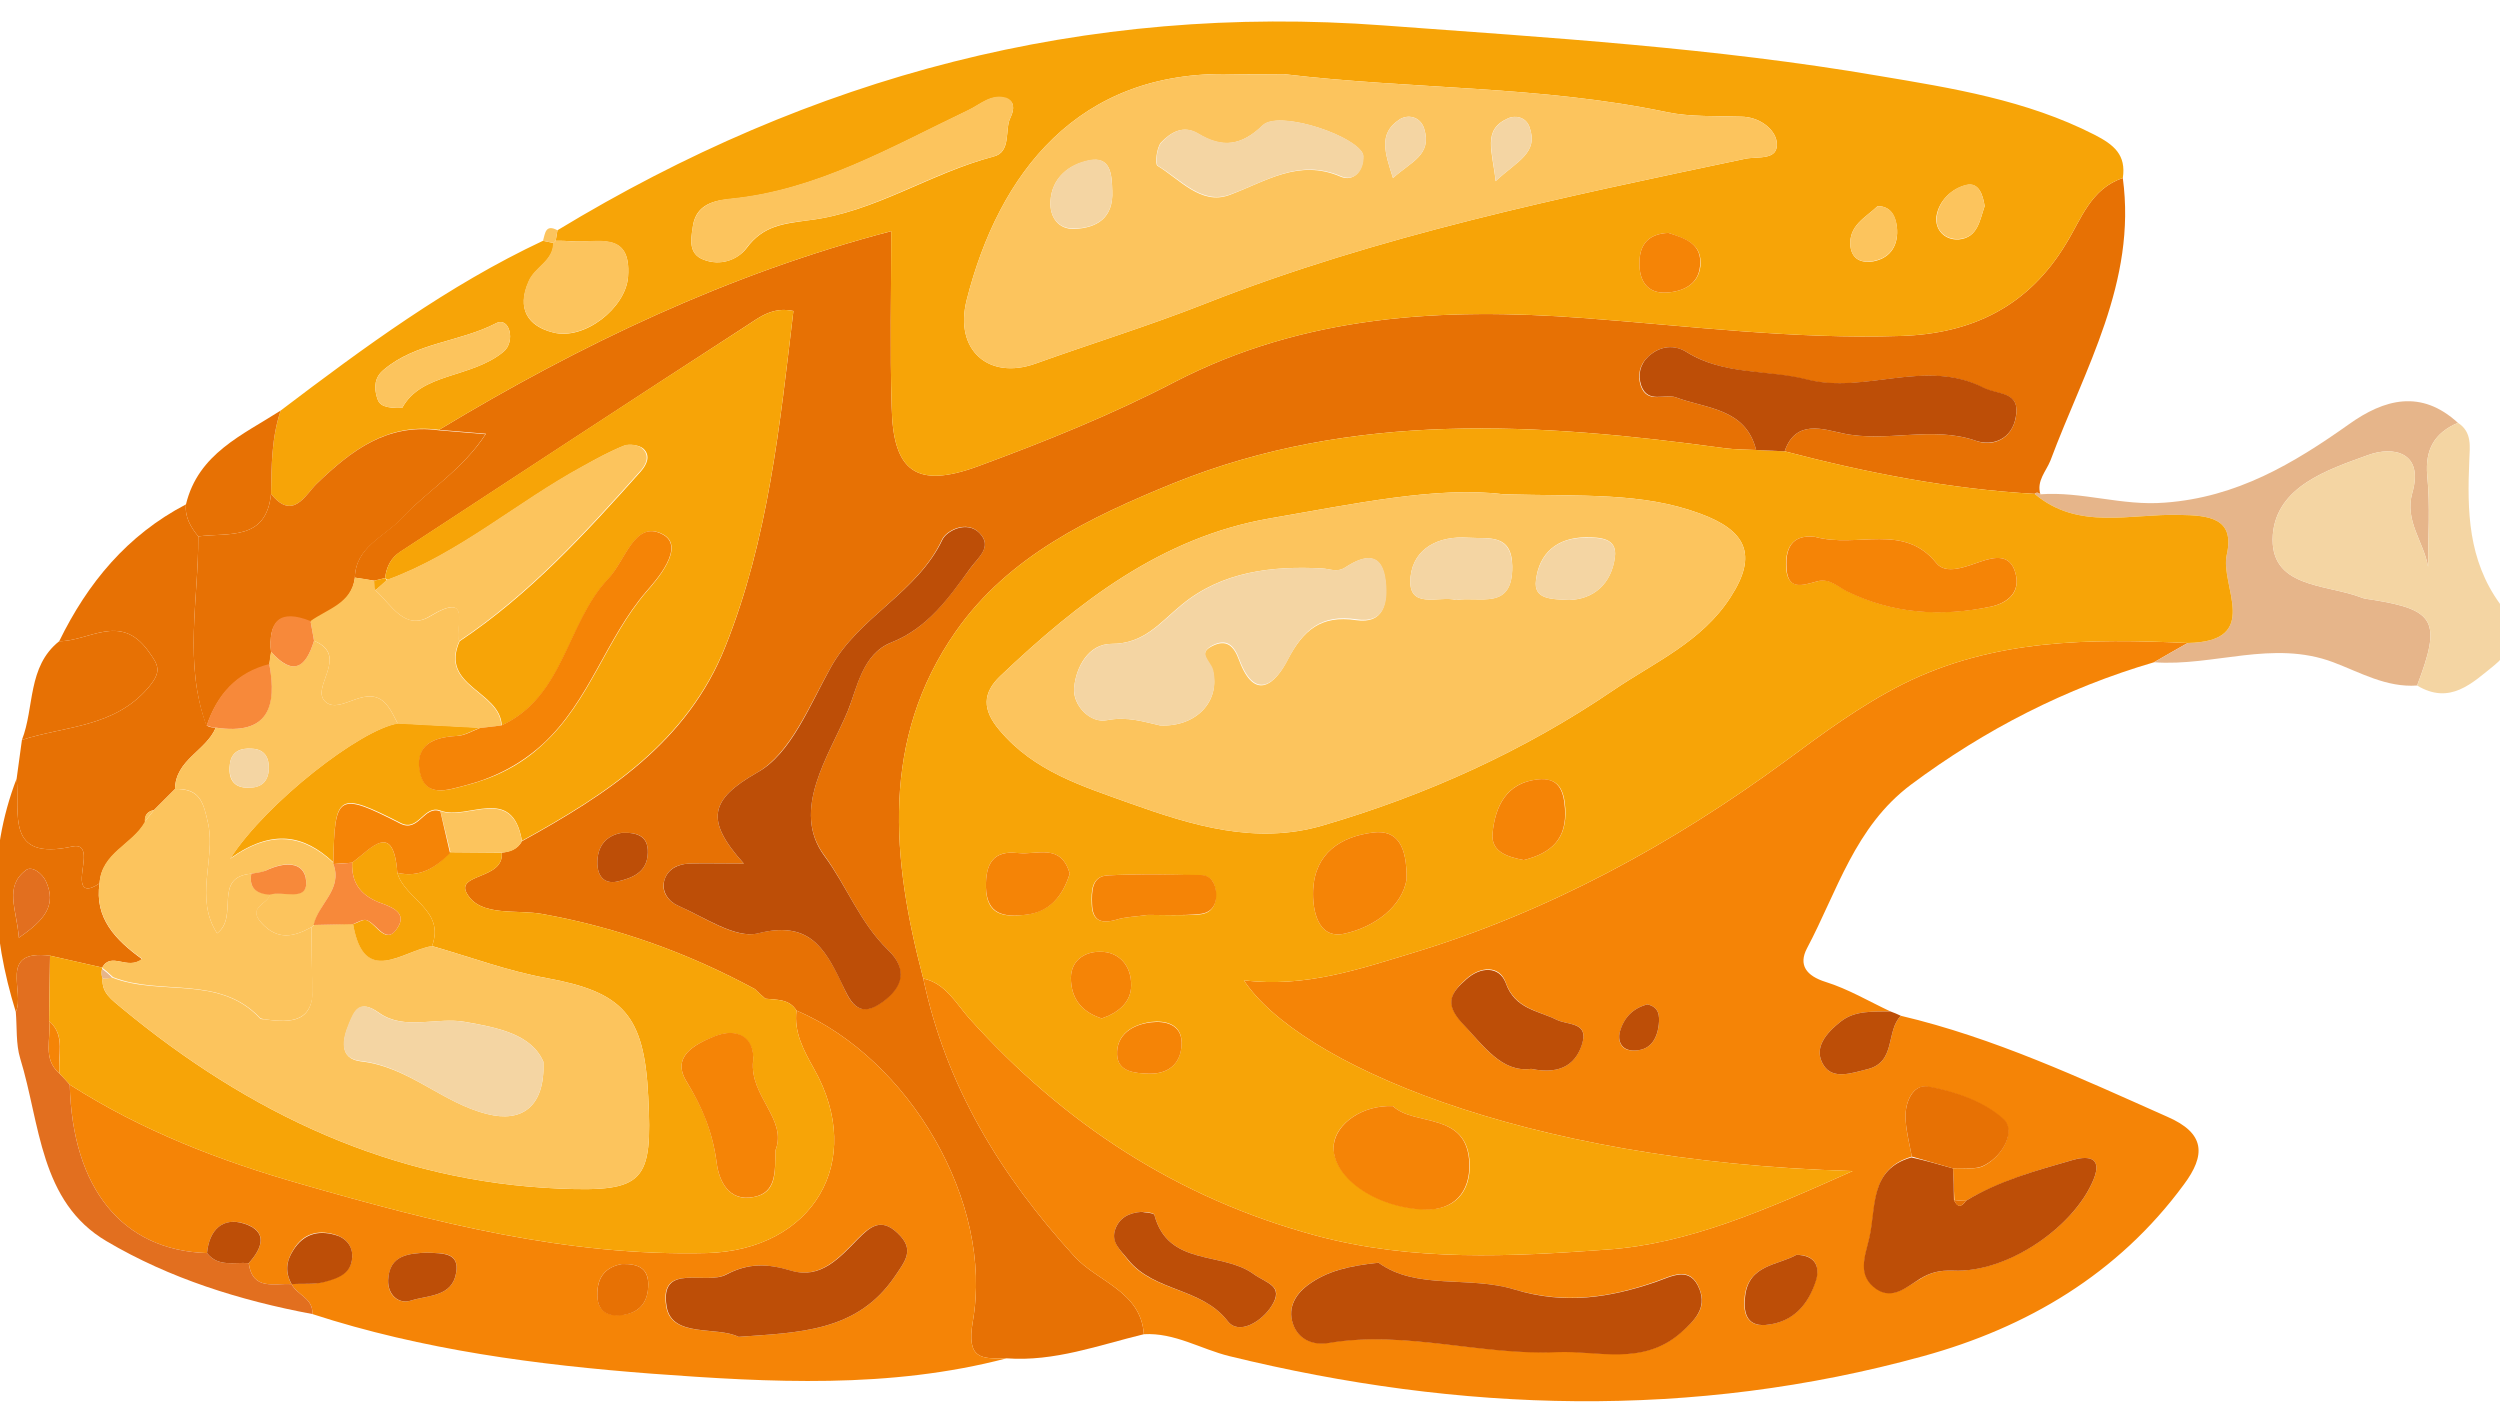 <?xml version="1.0" encoding="utf-8"?>
<!-- Generator: Adobe Illustrator 23.0.5, SVG Export Plug-In . SVG Version: 6.00 Build 0)  -->
<svg version="1.1" id="Layer_1" xmlns="http://www.w3.org/2000/svg" xmlns:xlink="http://www.w3.org/1999/xlink" x="0px" y="0px"
	 viewBox="0 0 57 32" style="enable-background:new 0 0 57 32;" xml:space="preserve">
<style type="text/css">
	.st0{fill:#E77104;}
	.st1{fill:#F58406;}
	.st2{fill:#F7A407;}
	.st3{fill:#E6B58A;}
	.st4{fill:#F4D5A3;}
	.st5{fill:#E26F1F;}
	.st6{fill:#BD4E07;}
	.st7{fill:#FCC45D;}
	.st8{fill:#F7893A;}
</style>
<path class="st0" d="M48.4,4.06C47.67,4.3,47.45,5,47.11,5.55C46.24,7,44.94,7.61,43.34,7.66c-2.43,0.08-4.84-0.23-7.25-0.41
	c-3.21-0.24-6.35-0.07-9.31,1.46c-1.44,0.75-2.96,1.36-4.48,1.92c-1.41,0.52-1.94,0.12-1.97-1.35c-0.04-1.31-0.01-2.61-0.01-4.01
	c-3.7,0.97-7.08,2.58-10.31,4.53c0.32,0.03,0.63,0.05,1.07,0.09c-0.54,0.83-1.33,1.29-1.93,1.93c-0.39,0.42-1.04,0.64-1.06,1.35
	c0.15,0.02,0.29,0.05,0.44,0.07c0.08-0.02,0.17-0.04,0.25-0.06c0.03-0.25,0.13-0.46,0.35-0.6c2.63-1.72,5.26-3.45,7.9-5.16
	c0.29-0.19,0.59-0.43,1.06-0.33c-0.31,2.6-0.57,5.19-1.55,7.65c-0.86,2.18-2.7,3.37-4.64,4.44c-0.1,0.18-0.27,0.24-0.46,0.26
	c0.06,0.62-1.07,0.47-0.79,0.94c0.31,0.53,1.13,0.35,1.72,0.46c1.72,0.31,3.32,0.89,4.84,1.71c0.08,0.08,0.16,0.15,0.24,0.22
	c0.26,0.03,0.54,0,0.71,0.27c2.57,1.1,4.5,4.37,4.02,7.09c-0.15,0.87,0.2,0.85,0.77,0.84c1.09,0.08,2.1-0.3,3.13-0.55
	c-0.07-0.98-1.05-1.19-1.58-1.77c-1.68-1.84-2.93-3.88-3.45-6.34c-0.72-2.73-0.98-5.45,0.74-7.91c1.2-1.72,3.07-2.61,4.96-3.38
	c4.11-1.66,8.34-1.38,12.58-0.8c0.24,0.03,0.47,0.03,0.71,0.04c-0.24-0.96-1.15-0.94-1.83-1.2c-0.26-0.09-0.65,0.16-0.8-0.26
	c-0.08-0.24-0.03-0.48,0.16-0.66c0.27-0.26,0.6-0.29,0.89-0.11c0.85,0.53,1.83,0.4,2.74,0.63c1.33,0.33,2.7-0.5,4.03,0.19
	c0.34,0.17,0.84,0.06,0.73,0.67c-0.1,0.51-0.54,0.67-0.91,0.53c-1.01-0.35-2.03,0.05-3.04-0.17c-0.43-0.09-1.07-0.33-1.32,0.41
	c1.87,0.49,3.76,0.86,5.7,0.97c0.04-0.04,0.09-0.03,0.13,0.01c-0.09-0.31,0.13-0.52,0.23-0.77C47.53,8.41,48.72,6.43,48.4,4.06z
	 M14.07,20.1c-0.29,0.06-0.44-0.12-0.45-0.4c-0.01-0.42,0.21-0.65,0.55-0.71c0.39-0.02,0.61,0.09,0.6,0.45
	C14.76,19.89,14.42,20.02,14.07,20.1z M22.12,12.96c-0.5,0.68-0.97,1.36-1.8,1.69c-0.67,0.27-0.78,1.05-0.99,1.56
	c-0.43,1.03-1.31,2.26-0.53,3.3c0.51,0.7,0.81,1.53,1.43,2.13c0.47,0.45,0.35,0.86-0.11,1.2c-0.59,0.43-0.76-0.06-0.95-0.47
	c-0.38-0.78-0.75-1.38-1.89-1.09c-0.52,0.13-1.22-0.37-1.82-0.63c-0.21-0.09-0.4-0.32-0.31-0.59c0.08-0.25,0.3-0.36,0.56-0.37
	c0.35-0.01,0.7,0,1.25,0c-0.89-0.99-0.78-1.46,0.31-2.08c0.76-0.44,1.19-1.54,1.67-2.39c0.64-1.16,1.97-1.7,2.54-2.92
	c0.09-0.2,0.56-0.45,0.85-0.15C22.64,12.46,22.3,12.71,22.12,12.96z"/>
<path class="st1" d="M49.41,25.46c-1.98-0.88-3.95-1.8-6.07-2.3c-0.35,0.35-0.1,1.06-0.77,1.22c-0.36,0.09-0.78,0.24-0.99-0.09
	c-0.25-0.39,0.06-0.74,0.39-1c0.33-0.26,0.74-0.22,1.13-0.23c-0.49-0.23-0.96-0.51-1.47-0.67C41.18,22.25,41,22,41.2,21.62
	c0.69-1.3,1.09-2.77,2.37-3.73c1.69-1.26,3.53-2.2,5.54-2.79c0.26-0.15,0.52-0.3,0.77-0.44c-2.22-0.1-4.42-0.1-6.5,0.94
	c-0.97,0.49-1.83,1.13-2.67,1.75c-2.6,1.91-5.42,3.44-8.48,4.37c-1.19,0.36-2.48,0.81-3.87,0.63c1.21,1.85,6.29,4.13,13.88,4.35
	c-1.99,0.89-3.75,1.66-5.59,1.79c-2.2,0.16-4.43,0.28-6.65-0.32c-3.17-0.86-5.74-2.55-7.9-4.95c-0.31-0.35-0.54-0.8-1.05-0.91
	c0.52,2.46,1.77,4.5,3.45,6.34c0.53,0.58,1.51,0.79,1.58,1.77c0.7-0.04,1.3,0.34,1.95,0.5c5.27,1.29,10.56,1.45,15.82,0
	c2.36-0.65,4.44-1.87,5.94-3.91C50.29,26.34,50.29,25.84,49.41,25.46z M36.08,23.77c-0.13,0.45-0.45,0.75-1.17,0.6
	c-0.67,0.09-1.09-0.52-1.59-1.07c-0.4-0.44-0.2-0.7,0.11-0.98c0.32-0.29,0.76-0.32,0.9,0.08c0.21,0.6,0.74,0.64,1.16,0.85
	C35.76,23.38,36.21,23.3,36.08,23.77z M37.82,23.36c-0.04,0.35-0.21,0.61-0.6,0.59c-0.24,0-0.34-0.19-0.29-0.41
	c0.09-0.33,0.29-0.55,0.63-0.64C37.83,22.96,37.84,23.16,37.82,23.36z M28.99,29.78c-0.23,0.36-0.75,0.67-1,0.34
	c-0.6-0.77-1.68-0.66-2.27-1.39c-0.18-0.24-0.39-0.4-0.29-0.71c0.09-0.24,0.29-0.37,0.6-0.39c0.07,0.01,0.28,0.01,0.29,0.07
	c0.31,1.18,1.54,0.83,2.25,1.34C28.87,29.26,29.3,29.31,28.99,29.78z M38.32,30.38c-0.86,0.76-1.89,0.4-2.82,0.44
	c-1.73,0.08-3.44-0.49-5.2-0.21c-0.33,0.06-0.66-0.05-0.8-0.38c-0.16-0.38,0.01-0.71,0.33-0.94c0.42-0.31,0.93-0.43,1.6-0.5
	c0.87,0.63,2.06,0.29,3.1,0.61c1.15,0.34,2.16,0.19,3.22-0.18c0.37-0.13,0.79-0.38,1,0.17C38.92,29.81,38.67,30.08,38.32,30.38z
	 M41.4,29.18c-0.16,0.56-0.53,0.98-1.16,1.03c-0.45,0.03-0.5-0.33-0.46-0.66c0.09-0.72,0.76-0.7,1.18-0.94
	C41.41,28.61,41.49,28.9,41.4,29.18z M47.73,26.9c-0.45,1.09-1.98,2.12-3.2,2.07c-0.3-0.01-0.51,0.04-0.75,0.19
	c-0.3,0.17-0.62,0.47-0.98,0.23c-0.46-0.3-0.27-0.75-0.17-1.18c0.16-0.7,0-1.56,0.96-1.84c-0.05-0.27-0.12-0.53-0.14-0.81
	c-0.04-0.39,0.15-0.85,0.5-0.78c0.61,0.11,1.28,0.34,1.72,0.74c0.29,0.26,0,0.84-0.44,1.06c-0.19,0.1-0.46,0.04-0.7,0.06
	c0.01,0.24,0.02,0.48,0.03,0.72c0.08,0.01,0.17,0.02,0.26,0.02c0.76-0.45,1.6-0.69,2.43-0.93C47.52,26.37,47.97,26.32,47.73,26.9z"
	/>
<path class="st2" d="M47.75,3.07c-1.55-0.79-3.24-1.06-4.91-1.34c-3.73-0.64-7.51-0.87-11.29-1.15C24.71,0.07,18.5,1.74,12.71,5.25
	c-0.01,0.08-0.03,0.16-0.04,0.24c0.12,0,0.23,0,0.35,0.01c0.57,0.06,1.38-0.27,1.3,0.81c-0.05,0.71-1,1.46-1.71,1.27
	c-0.57-0.14-0.84-0.54-0.55-1.17c0.14-0.32,0.56-0.46,0.56-0.87c-0.08-0.02-0.16-0.03-0.24-0.05C10.21,6.51,8.3,7.92,6.4,9.36
	c-0.21,0.62-0.21,1.26-0.22,1.9c0.5,0.63,0.79,0.01,1.05-0.24c0.78-0.75,1.6-1.38,2.78-1.22c3.23-1.95,6.61-3.56,10.31-4.53
	c0,1.4-0.03,2.7,0.01,4.01c0.03,1.47,0.56,1.87,1.97,1.35c1.52-0.56,3.04-1.17,4.48-1.92c2.96-1.53,6.1-1.7,9.31-1.46
	c2.41,0.18,4.82,0.49,7.25,0.41c1.6-0.05,2.9-0.66,3.77-2.11C47.45,5,47.67,4.3,48.4,4.06C48.48,3.53,48.2,3.3,47.75,3.07z
	 M11.48,8.02C10.74,8.63,9.61,8.49,9.17,9.3C8.79,9.31,8.65,9.25,8.6,9.08C8.52,8.83,8.54,8.6,8.75,8.43
	c0.73-0.62,1.73-0.63,2.56-1.06C11.62,7.21,11.76,7.79,11.48,8.02z M18.45,5.02c-0.58,0.08-1.05,0.12-1.43,0.64
	c-0.21,0.27-0.6,0.41-0.98,0.26c-0.34-0.13-0.29-0.45-0.25-0.71c0.05-0.49,0.39-0.63,0.84-0.67c1.99-0.19,3.68-1.18,5.44-2.02
	c0.28-0.13,0.53-0.39,0.87-0.27c0.18,0.05,0.2,0.22,0.1,0.43c-0.14,0.26,0.03,0.79-0.39,0.89C21.21,3.95,19.94,4.84,18.45,5.02z
	 M38,6.67c-0.44,0.03-0.63-0.27-0.62-0.68c0-0.42,0.21-0.66,0.66-0.68c0.37,0.13,0.78,0.24,0.73,0.76C38.72,6.5,38.35,6.65,38,6.67z
	 M39.79,3.62c-4.17,0.88-8.35,1.74-12.33,3.31c-1.27,0.5-2.57,0.9-3.85,1.36c-1.06,0.38-1.86-0.3-1.57-1.45
	c0.73-2.88,2.53-5.24,6.03-5.15c0.4,0.01,0.8,0,1.2,0c2.91,0.35,5.86,0.26,8.75,0.87c0.54,0.11,1.11,0.08,1.67,0.1
	c0.42,0,0.78,0.28,0.82,0.58C40.56,3.67,40.08,3.56,39.79,3.62z M42.71,5.96C42.46,6,42.23,5.93,42.19,5.62
	c-0.05-0.48,0.35-0.66,0.62-0.92c0.33,0,0.41,0.27,0.44,0.48C43.29,5.56,43.13,5.88,42.71,5.96z M44.66,5.46
	c-0.32,0.02-0.55-0.22-0.51-0.53c0.06-0.36,0.35-0.63,0.68-0.71c0.28-0.07,0.38,0.21,0.42,0.48C45.14,5.01,45.1,5.42,44.66,5.46z"/>
<path class="st1" d="M22.18,30.13c0.48-2.72-1.45-5.99-4.02-7.09c-0.06,0.5,0.16,0.9,0.4,1.33c1.19,2.11-0.03,4.13-2.44,4.2
	c-3.19,0.08-6.22-0.7-9.24-1.57c-1.86-0.53-3.65-1.22-5.29-2.27c0.06,2.37,1.2,3.78,3.13,3.84c0.05-0.53,0.36-0.83,0.86-0.67
	c0.54,0.18,0.4,0.56,0.09,0.9c0.09,0.64,0.59,0.45,0.98,0.48c0.12,0.25,0.5,0.32,0.47,0.68c2.52,0.82,5.13,1.16,7.74,1.36
	c2.7,0.2,5.42,0.35,8.09-0.35C22.38,30.98,22.03,31,22.18,30.13z M7.36,29.23c-0.23,0.06-0.47,0.03-0.71,0.04H6.64
	C6.5,29,6.52,28.76,6.69,28.49c0.22-0.36,0.54-0.45,0.92-0.35c0.26,0.07,0.43,0.25,0.42,0.52C8.01,29.06,7.65,29.15,7.36,29.23z
	 M9.38,29.65c-0.3,0.1-0.54-0.13-0.53-0.45c0.02-0.6,0.49-0.62,0.88-0.64c0.36,0.02,0.75-0.02,0.67,0.46
	C10.31,29.57,9.76,29.53,9.38,29.65z M14.15,29.98c-0.32,0.03-0.53-0.11-0.53-0.46c-0.01-0.43,0.22-0.64,0.56-0.7
	c0.39-0.01,0.6,0.11,0.6,0.46C14.78,29.7,14.57,29.95,14.15,29.98z M20.39,29.12c-0.86,1.25-2.18,1.26-3.55,1.36
	c-0.51-0.25-1.53,0.03-1.65-0.69c-0.17-1.02,0.89-0.48,1.36-0.73c0.52-0.27,0.95-0.25,1.48-0.09c0.67,0.2,1.1-0.29,1.52-0.72
	c0.27-0.27,0.53-0.5,0.91-0.14C20.87,28.49,20.64,28.75,20.39,29.12z"/>
<path class="st0" d="M4.92,16.59C4.7,17.12,4,17.32,3.99,17.99c-0.08,0.08-0.16,0.16-0.24,0.24c-0.08,0.08-0.16,0.16-0.24,0.24
	c-0.15,0.03-0.22,0.12-0.2,0.28c-0.29,0.51-0.99,0.7-1.04,1.39c-0.25,0.17-0.44,0.19-0.4-0.2c0.02-0.26,0.16-0.72-0.22-0.64
	c-1.54,0.34-1.19-0.76-1.27-1.55c0.04-0.29,0.08-0.58,0.12-0.88c0.98-0.32,2.1-0.28,2.88-1.19c0.31-0.37,0.25-0.5-0.01-0.85
	c-0.63-0.86-1.34-0.21-2.02-0.21C2,13.29,2.9,12.2,4.24,11.5c-0.03,0.29,0.11,0.52,0.28,0.73c0.01,1.44-0.34,2.89,0.19,4.31
	C4.77,16.58,4.84,16.59,4.92,16.59z"/>
<path class="st3" d="M55.34,10.84c0.07,0.69,0.02,1.39,0.02,2.08c-0.1-0.57-0.54-1.04-0.36-1.68c0.27-0.93-0.43-1.08-1.02-0.86
	c-0.91,0.33-2.07,0.71-2.16,1.81c-0.09,1.22,1.2,1.12,2.01,1.43c0.07,0.03,0.15,0.04,0.23,0.05c1.47,0.23,1.61,0.49,1.05,1.96
	c-0.7,0.05-1.3-0.3-1.91-0.53c-1.38-0.52-2.73,0.1-4.09,0c0.26-0.15,0.52-0.3,0.77-0.44c1.71-0.03,0.73-1.31,0.89-2.01
	c0.19-0.84-0.4-0.9-1.08-0.91c-1.12-0.03-2.31,0.36-3.3-0.48c0.04-0.04,0.09-0.03,0.13,0.01c0.95-0.07,1.86,0.27,2.84,0.19
	c1.64-0.12,2.93-0.89,4.2-1.79c0.8-0.57,1.64-0.8,2.48-0.03C55.51,9.87,55.29,10.24,55.34,10.84z"/>
<path class="st4" d="M56.88,15.16c-0.52,0.42-1.02,0.92-1.77,0.47c0.56-1.47,0.42-1.73-1.05-1.96c-0.08-0.01-0.16-0.02-0.23-0.05
	c-0.81-0.31-2.1-0.21-2.01-1.43c0.09-1.1,1.25-1.48,2.16-1.81c0.59-0.22,1.29-0.07,1.02,0.86c-0.18,0.64,0.26,1.11,0.36,1.68
	c0-0.69,0.05-1.39-0.02-2.08c-0.05-0.6,0.17-0.97,0.7-1.2c0.33,0.21,0.27,0.55,0.26,0.85c-0.05,1.16-0.03,2.27,0.7,3.28
	C57.29,14.18,57.41,14.73,56.88,15.16z"/>
<path class="st5" d="M7.12,29.96c-1.65-0.31-3.25-0.81-4.69-1.66c-1.53-0.9-1.51-2.68-1.97-4.17c-0.1-0.33-0.07-0.71-0.1-1.06
	c0.22-0.45-0.42-1.43,0.78-1.28c-0.01,0.5-0.01,0.99-0.02,1.49c0.05,0.41-0.16,0.86,0.24,1.2c0.08,0.08,0.15,0.16,0.23,0.25
	c0.06,2.37,1.2,3.78,3.13,3.84c0.26,0.33,0.62,0.2,0.95,0.23c0.09,0.64,0.59,0.45,0.98,0.48C6.77,29.53,7.15,29.6,7.12,29.96z"/>
<path class="st0" d="M2.27,20.14c-0.25,0.17-0.44,0.19-0.4-0.2c0.02-0.26,0.16-0.72-0.22-0.64c-1.54,0.34-1.19-0.76-1.27-1.55
	c-0.68,1.77-0.57,3.54-0.02,5.32c0.22-0.45-0.42-1.43,0.78-1.28c0.4,0.09,0.79,0.18,1.19,0.27c0.21-0.37,0.57,0.07,0.91-0.19
	C2.63,21.43,2.15,20.93,2.27,20.14z M0.43,21.38c-0.05-0.65-0.34-1.16,0.16-1.54c0.14-0.11,0.38,0.08,0.46,0.26
	C1.29,20.63,1.03,20.97,0.43,21.38z"/>
<path class="st0" d="M3.38,15.68c-0.78,0.91-1.9,0.87-2.88,1.19c0.29-0.74,0.12-1.67,0.85-2.25c0.68,0,1.39-0.65,2.02,0.21
	C3.63,15.18,3.69,15.31,3.38,15.68z"/>
<path class="st0" d="M6.4,9.36c-0.21,0.62-0.21,1.26-0.22,1.9c-0.11,1.08-0.97,0.88-1.66,0.97c-0.17-0.21-0.31-0.44-0.28-0.73
	C4.52,10.34,5.53,9.92,6.4,9.36z"/>
<path class="st6" d="M43.34,23.16c-0.35,0.35-0.1,1.06-0.77,1.22c-0.36,0.09-0.78,0.24-0.99-0.09c-0.25-0.39,0.06-0.74,0.39-1
	c0.33-0.26,0.74-0.22,1.13-0.23C43.18,23.09,43.26,23.12,43.34,23.16z"/>
<path class="st7" d="M12.71,5.25c-0.01,0.08-0.03,0.16-0.04,0.24l-0.05,0.05c-0.08-0.02-0.16-0.03-0.24-0.05
	C12.43,5.33,12.43,5.1,12.71,5.25z"/>
<path class="st2" d="M50.77,12.65c0.19-0.84-0.4-0.9-1.08-0.91c-1.12-0.03-2.31,0.36-3.3-0.48c-1.94-0.11-3.83-0.48-5.7-0.97
	c-0.21-0.01-0.43-0.02-0.65-0.03c-0.24-0.01-0.47-0.01-0.71-0.04c-4.24-0.58-8.47-0.86-12.58,0.8c-1.89,0.77-3.76,1.66-4.96,3.38
	c-1.72,2.46-1.46,5.18-0.74,7.91c0.51,0.11,0.74,0.56,1.05,0.91c2.16,2.4,4.73,4.09,7.9,4.95c2.22,0.6,4.45,0.48,6.65,0.32
	c1.84-0.13,3.6-0.9,5.59-1.79c-7.59-0.22-12.67-2.5-13.88-4.35c1.39,0.18,2.68-0.27,3.87-0.63c3.06-0.93,5.88-2.46,8.48-4.37
	c0.84-0.62,1.7-1.26,2.67-1.75c2.08-1.04,4.28-1.04,6.5-0.94C51.59,14.63,50.61,13.35,50.77,12.65z M31.76,25.22
	c0.49,0.47,1.7,0.11,1.75,1.31c0.02,0.65-0.35,1.07-1.02,1.04c-1.16-0.04-2.15-0.78-2.08-1.48C30.47,25.61,31.07,25.19,31.76,25.22z
	 M23.35,20.86c-0.46,0.05-0.86,0.01-0.87-0.63c-0.01-0.53,0.16-0.85,0.73-0.78c0.42,0.05,0.98-0.24,1.18,0.47
	C24.23,20.43,23.93,20.8,23.35,20.86z M24.42,22.38c-0.04-0.46,0.29-0.68,0.65-0.68c0.45-0.01,0.73,0.33,0.72,0.77
	c0,0.38-0.29,0.62-0.67,0.75C24.71,23.09,24.45,22.82,24.42,22.38z M26.2,24.48c-0.32-0.01-0.71-0.04-0.73-0.43
	c-0.02-0.47,0.35-0.69,0.77-0.75c0.33-0.04,0.69,0.05,0.7,0.45C26.95,24.19,26.7,24.49,26.2,24.48z M27.34,20.85
	c-0.4,0.03-0.8,0.01-1.17,0.01c-0.26,0.04-0.5,0.04-0.72,0.11c-0.35,0.1-0.55,0.02-0.56-0.36c-0.01-0.28-0.01-0.62,0.35-0.65
	c0.71-0.04,1.43-0.02,2.14,0c0.23,0,0.33,0.18,0.34,0.4C27.74,20.64,27.62,20.83,27.34,20.85z M30.64,21.29
	c-0.59,0.12-0.72-0.53-0.7-1c0.04-0.84,0.63-1.22,1.38-1.31c0.54-0.06,0.76,0.31,0.75,1.07C31.97,20.66,31.35,21.14,30.64,21.29z
	 M34.74,19.61c-0.34-0.07-0.75-0.17-0.71-0.61c0.06-0.61,0.31-1.16,1.04-1.23c0.47-0.04,0.59,0.24,0.62,0.66
	C35.73,19.12,35.38,19.45,34.74,19.61z M39.46,13.61c-0.65,1.02-1.74,1.49-2.68,2.13c-2.03,1.38-4.26,2.39-6.62,3.08
	c-1.53,0.45-2.98,0-4.41-0.51c-1.08-0.39-2.17-0.72-2.96-1.66c-0.4-0.47-0.39-0.85,0.02-1.24c1.77-1.68,3.67-3.16,6.14-3.59
	c1.91-0.33,3.83-0.74,5.33-0.55c1.82,0.05,3.15-0.05,4.48,0.44C39.8,12.09,40.09,12.64,39.46,13.61z M45.4,13.83
	c-1.13,0.23-2.25,0.17-3.3-0.36c-0.21-0.11-0.4-0.29-0.65-0.22c-0.37,0.1-0.72,0.23-0.73-0.38c0-0.56,0.32-0.67,0.66-0.63
	c0.98,0.27,2.02-0.33,2.77,0.6c0.22,0.27,0.67,0.08,1.02-0.04c0.3-0.1,0.66-0.18,0.78,0.26C46.08,13.51,45.77,13.75,45.4,13.83z"/>
<path class="st2" d="M18.56,24.37c-0.24-0.43-0.46-0.83-0.4-1.33c-0.17-0.27-0.45-0.24-0.71-0.27c-0.08-0.07-0.16-0.14-0.24-0.22
	c-1.52-0.82-3.12-1.4-4.84-1.71c-0.59-0.11-1.41,0.07-1.72-0.46c-0.28-0.47,0.85-0.32,0.79-0.94c-0.4,0-0.79-0.01-1.18-0.01
	c-0.32,0.35-0.69,0.59-1.2,0.47c0.16,0.6,1.1,0.84,0.79,1.67c0.87,0.25,1.73,0.57,2.61,0.73c1.75,0.32,2.23,0.84,2.32,2.7
	c0.1,1.94-0.08,2.18-2.02,2.1c-3.82-0.16-7.09-1.72-9.99-4.12c-0.21-0.18-0.46-0.34-0.43-0.67c-0.03-0.08-0.03-0.15-0.01-0.23v-0.02
	c-0.4-0.09-0.79-0.18-1.19-0.27c-0.01,0.5-0.01,0.99-0.02,1.49c0.39,0.34,0.19,0.79,0.24,1.2c0.08,0.08,0.15,0.16,0.23,0.25
	c1.64,1.05,3.43,1.74,5.29,2.27c3.02,0.87,6.05,1.65,9.24,1.57C18.53,28.5,19.75,26.48,18.56,24.37z M17.68,26.23
	c-0.01,0.5,0.03,0.96-0.48,1.06c-0.59,0.13-0.81-0.38-0.86-0.78c-0.09-0.68-0.31-1.25-0.68-1.84c-0.36-0.57,0.16-0.85,0.61-1.03
	c0.54-0.23,0.94,0.03,0.9,0.56C17.09,25,17.96,25.52,17.68,26.23z"/>
<path class="st2" d="M8.78,13.18c0.03-0.25,0.13-0.46,0.34-0.6c2.63-1.72,5.26-3.45,7.91-5.16c0.29-0.19,0.59-0.43,1.06-0.33
	c-0.31,2.59-0.57,5.19-1.55,7.64c-0.87,2.18-2.7,3.37-4.64,4.44c-0.22-1.3-1.24-0.45-1.86-0.69c-0.38-0.14-0.5,0.5-0.91,0.28
	c-1.42-0.72-1.5-0.68-1.53,0.9c-0.66-0.62-1.38-0.78-2.35-0.09c0.83-1.28,2.98-2.95,3.83-3.08c0.62,0.03,1.24,0.07,1.87,0.1
	c-0.18,0.07-0.36,0.18-0.54,0.19c-0.5,0.03-0.92,0.18-0.84,0.76c0.1,0.68,0.64,0.47,1.04,0.37c0.66-0.17,1.25-0.45,1.77-0.94
	c1.07-0.98,1.44-2.41,2.37-3.49c0.21-0.24,0.9-1.02,0.36-1.3c-0.63-0.33-0.85,0.6-1.23,1.01c-0.96,1.01-1,2.69-2.44,3.35
	c-0.03-0.79-1.42-0.89-0.96-1.92c1.59-1.06,2.87-2.46,4.13-3.87c0.14-0.16,0.23-0.36,0.06-0.52c-0.09-0.08-0.31-0.11-0.43-0.07
	c-0.33,0.13-0.64,0.3-0.94,0.47c-1.51,0.82-2.82,1.99-4.46,2.59L8.78,13.18z"/>
<path class="st6" d="M16.96,19.69c-0.89-0.99-0.78-1.46,0.31-2.08c0.77-0.43,1.19-1.53,1.67-2.39c0.64-1.16,1.97-1.7,2.55-2.92
	c0.09-0.19,0.55-0.44,0.84-0.15c0.31,0.32-0.03,0.56-0.21,0.81c-0.49,0.68-0.97,1.36-1.8,1.69c-0.66,0.26-0.78,1.05-0.99,1.56
	c-0.43,1.03-1.31,2.26-0.53,3.31c0.51,0.69,0.81,1.52,1.44,2.13c0.47,0.45,0.35,0.86-0.12,1.2c-0.58,0.42-0.75-0.06-0.95-0.47
	c-0.38-0.79-0.75-1.39-1.88-1.1c-0.52,0.13-1.23-0.37-1.83-0.63c-0.21-0.09-0.39-0.32-0.31-0.59c0.08-0.25,0.31-0.36,0.56-0.37
	C16.06,19.68,16.41,19.69,16.96,19.69z"/>
<path class="st0" d="M4.52,12.23c0.69-0.09,1.55,0.11,1.66-0.97c0.5,0.63,0.79,0.01,1.04-0.23c0.79-0.76,1.6-1.38,2.78-1.22
	c0.32,0.03,0.63,0.05,1.07,0.09c-0.54,0.83-1.33,1.29-1.92,1.93c-0.39,0.42-1.05,0.64-1.06,1.36c-0.08,0.59-0.62,0.72-1.01,0.99
	c-0.7-0.28-0.97-0.01-0.9,0.7c-0.01,0.09-0.03,0.18-0.04,0.28c-0.75,0.19-1.19,0.69-1.43,1.4C4.18,15.12,4.53,13.67,4.52,12.23z"/>
<path class="st6" d="M40.69,10.29c-0.22-0.01-0.44-0.02-0.65-0.03c-0.24-0.96-1.15-0.94-1.83-1.2c-0.25-0.09-0.64,0.15-0.79-0.27
	c-0.08-0.24-0.03-0.48,0.16-0.66c0.27-0.25,0.6-0.28,0.88-0.1c0.85,0.53,1.84,0.39,2.74,0.62c1.33,0.34,2.7-0.49,4.03,0.19
	c0.34,0.17,0.84,0.07,0.73,0.67c-0.09,0.51-0.53,0.67-0.91,0.54c-1-0.35-2.03,0.05-3.04-0.17C41.58,9.79,40.94,9.55,40.69,10.29z"/>
<path class="st7" d="M7.08,14.16c0.39-0.28,0.93-0.4,1.01-0.99c0.15,0.02,0.29,0.04,0.44,0.07c0.01,0.08,0.02,0.15,0.03,0.22
	c0.36,0.32,0.67,0.94,1.25,0.59c0.97-0.59,0.56,0.25,0.66,0.57c-0.46,1.03,0.93,1.14,0.96,1.92c-0.16,0.02-0.33,0.04-0.49,0.06
	c-0.62-0.03-1.24-0.07-1.87-0.1C9,16.37,8.94,16.23,8.85,16.11C8.4,15.5,7.78,16.32,7.42,16c-0.36-0.32,0.57-1.05-0.26-1.39
	C7.13,14.46,7.11,14.31,7.08,14.16z"/>
<path class="st7" d="M10.04,18.49c0.61,0.24,1.64-0.61,1.86,0.69c-0.1,0.19-0.27,0.25-0.46,0.26c-0.39,0-0.78,0-1.17-0.01
	C10.19,19.12,10.12,18.8,10.04,18.49z"/>
<path class="st6" d="M14.17,18.99c0.38-0.02,0.61,0.09,0.6,0.45c-0.01,0.45-0.35,0.58-0.7,0.66c-0.28,0.06-0.44-0.11-0.45-0.4
	C13.61,19.28,13.83,19.05,14.17,18.99z"/>
<path class="st1" d="M17.45,22.77c-0.08-0.07-0.16-0.15-0.24-0.22C17.29,22.63,17.37,22.7,17.45,22.77z"/>
<path class="st2" d="M8.56,13.46c-0.02-0.07-0.03-0.15-0.03-0.22c0.08-0.02,0.17-0.04,0.25-0.06c0,0,0.04,0.05,0.04,0.05
	C8.73,13.31,8.65,13.38,8.56,13.46z"/>
<path class="st6" d="M31.43,28.79c0.87,0.63,2.06,0.29,3.1,0.61c1.15,0.35,2.16,0.19,3.22-0.17c0.37-0.13,0.79-0.38,1,0.17
	c0.16,0.42-0.09,0.69-0.43,0.99c-0.87,0.76-1.9,0.4-2.82,0.44c-1.73,0.08-3.45-0.5-5.2-0.21c-0.34,0.06-0.66-0.06-0.8-0.38
	c-0.16-0.38,0.01-0.71,0.32-0.94C30.25,28.98,30.76,28.86,31.43,28.79z"/>
<path class="st6" d="M44.53,26.64c0.01,0.24,0.02,0.48,0.02,0.72c0.08,0.17,0.17,0.17,0.27,0.02c0.75-0.46,1.6-0.69,2.43-0.93
	c0.27-0.08,0.72-0.13,0.48,0.45c-0.45,1.09-1.98,2.13-3.2,2.07c-0.31-0.01-0.51,0.04-0.76,0.19c-0.29,0.18-0.61,0.48-0.98,0.24
	c-0.46-0.31-0.27-0.75-0.17-1.18c0.16-0.7,0-1.56,0.96-1.83C43.9,26.46,44.22,26.55,44.53,26.64z"/>
<path class="st6" d="M26.03,27.63c0.07,0.02,0.27,0.02,0.29,0.07c0.31,1.18,1.54,0.83,2.25,1.34c0.3,0.22,0.72,0.27,0.42,0.74
	c-0.23,0.36-0.75,0.67-1,0.34c-0.6-0.77-1.67-0.66-2.27-1.4c-0.18-0.23-0.4-0.39-0.29-0.7C25.52,27.78,25.72,27.65,26.03,27.63z"/>
<path class="st6" d="M34.91,24.37c-0.67,0.09-1.08-0.52-1.59-1.06c-0.41-0.45-0.21-0.7,0.11-0.98c0.32-0.29,0.75-0.31,0.9,0.08
	c0.21,0.6,0.74,0.63,1.16,0.84c0.27,0.13,0.72,0.05,0.59,0.53C35.95,24.22,35.63,24.52,34.91,24.37z"/>
<path class="st0" d="M44.53,26.64c-0.31-0.09-0.63-0.18-0.94-0.27c-0.05-0.27-0.12-0.54-0.14-0.81c-0.04-0.39,0.15-0.85,0.51-0.79
	c0.61,0.11,1.28,0.34,1.72,0.74c0.29,0.26,0,0.84-0.44,1.06C45.04,26.68,44.77,26.62,44.53,26.64z"/>
<path class="st6" d="M40.96,28.61c0.45,0.01,0.53,0.29,0.45,0.57c-0.17,0.56-0.53,0.98-1.16,1.03c-0.45,0.03-0.5-0.32-0.46-0.66
	C39.87,28.83,40.54,28.85,40.96,28.61z"/>
<path class="st6" d="M37.56,22.9c0.27,0.06,0.28,0.26,0.26,0.46c-0.04,0.35-0.21,0.61-0.6,0.59c-0.24-0.01-0.34-0.2-0.29-0.42
	C37.02,23.21,37.22,22.99,37.56,22.9z"/>
<path class="st0" d="M44.82,27.38c-0.1,0.15-0.19,0.16-0.27-0.02C44.64,27.37,44.73,27.38,44.82,27.38z"/>
<path class="st7" d="M39.69,2.66c-0.56-0.02-1.13,0.01-1.67-0.1c-2.89-0.61-5.84-0.52-8.75-0.87c-0.4,0-0.8,0.01-1.2,0
	c-3.5-0.09-5.3,2.27-6.03,5.15c-0.29,1.15,0.51,1.83,1.57,1.45c1.28-0.46,2.58-0.86,3.85-1.36c3.98-1.57,8.16-2.43,12.33-3.31
	c0.29-0.06,0.77,0.05,0.72-0.38C40.47,2.94,40.11,2.66,39.69,2.66z M24.49,5.22c-0.36,0.01-0.56-0.27-0.54-0.63
	c0.03-0.54,0.43-0.84,0.88-0.93c0.5-0.11,0.52,0.33,0.53,0.69C25.39,4.97,25.01,5.2,24.49,5.22z M30.57,4.03
	c-0.96-0.42-1.71,0.11-2.55,0.42c-0.64,0.23-1.12-0.36-1.63-0.67c-0.06-0.04-0.02-0.41,0.08-0.53c0.22-0.23,0.51-0.41,0.85-0.2
	c0.54,0.33,0.98,0.28,1.47-0.19c0.34-0.33,1.88,0.15,2.23,0.57c0.04,0.04,0.06,0.09,0.06,0.13c0,0.08-0.01,0.15-0.03,0.21
	C30.98,4,30.79,4.12,30.57,4.03z M31.76,4.06c-0.18-0.57-0.34-1.01,0.14-1.33c0.19-0.13,0.48-0.08,0.57,0.2
	C32.66,3.54,32.16,3.69,31.76,4.06z M34.1,4.13c-0.07-0.68-0.31-1.17,0.28-1.43c0.17-0.08,0.41-0.03,0.49,0.19
	C35.09,3.49,34.59,3.67,34.1,4.13z"/>
<path class="st7" d="M23.04,2.68c-0.14,0.26,0.03,0.78-0.39,0.89c-1.45,0.37-2.72,1.27-4.2,1.45c-0.58,0.07-1.05,0.12-1.43,0.63
	c-0.2,0.28-0.59,0.42-0.98,0.27c-0.34-0.13-0.29-0.45-0.25-0.72c0.06-0.48,0.4-0.62,0.84-0.67c1.99-0.19,3.68-1.18,5.44-2.02
	c0.28-0.13,0.53-0.39,0.88-0.28C23.12,2.3,23.14,2.47,23.04,2.68z"/>
<path class="st7" d="M12.67,5.49c0.12,0,0.24,0,0.35,0.01c0.57,0.05,1.38-0.28,1.3,0.81c-0.05,0.71-1,1.45-1.71,1.27
	c-0.57-0.15-0.84-0.54-0.56-1.17c0.14-0.33,0.56-0.46,0.56-0.87C12.62,5.54,12.67,5.49,12.67,5.49z"/>
<path class="st7" d="M9.17,9.3C8.79,9.31,8.65,9.25,8.6,9.08C8.52,8.83,8.54,8.6,8.75,8.43c0.74-0.62,1.73-0.63,2.56-1.06
	c0.31-0.16,0.45,0.42,0.17,0.65C10.74,8.63,9.61,8.49,9.17,9.3z"/>
<path class="st1" d="M38.04,5.31c0.37,0.12,0.78,0.24,0.72,0.76C38.72,6.5,38.35,6.65,38,6.67c-0.44,0.03-0.63-0.27-0.62-0.68
	C37.38,5.57,37.59,5.33,38.04,5.31z"/>
<path class="st7" d="M45.25,4.7c-0.11,0.31-0.15,0.72-0.59,0.75c-0.31,0.02-0.55-0.21-0.5-0.52c0.05-0.36,0.34-0.64,0.68-0.72
	C45.11,4.15,45.21,4.43,45.25,4.7z"/>
<path class="st7" d="M42.81,4.7c0.33,0,0.42,0.26,0.44,0.47c0.04,0.38-0.12,0.7-0.53,0.78C42.46,6,42.23,5.93,42.19,5.62
	C42.14,5.14,42.54,4.96,42.81,4.7z"/>
<path class="st6" d="M16.84,30.48c-0.5-0.25-1.52,0.03-1.64-0.69c-0.17-1.02,0.89-0.48,1.36-0.73c0.51-0.27,0.95-0.25,1.48-0.09
	c0.67,0.2,1.1-0.29,1.52-0.72c0.27-0.27,0.52-0.5,0.9-0.14c0.41,0.38,0.18,0.64-0.07,1.01C19.53,30.37,18.21,30.38,16.84,30.48z"/>
<path class="st6" d="M9.73,28.56c0.36,0.02,0.75-0.01,0.67,0.46c-0.09,0.55-0.64,0.51-1.02,0.63c-0.3,0.1-0.54-0.14-0.53-0.46
	C8.87,28.6,9.34,28.58,9.73,28.56z"/>
<path class="st6" d="M6.65,29.28c-0.15-0.27-0.13-0.52,0.04-0.78c0.23-0.36,0.55-0.45,0.93-0.35c0.25,0.06,0.43,0.25,0.41,0.52
	c-0.02,0.4-0.37,0.49-0.67,0.57C7.13,29.29,6.88,29.26,6.65,29.28C6.64,29.27,6.65,29.28,6.65,29.28z"/>
<path class="st0" d="M14.18,28.82c0.39-0.01,0.6,0.11,0.6,0.47c0,0.42-0.22,0.66-0.63,0.7c-0.32,0.03-0.53-0.11-0.53-0.46
	C13.61,29.09,13.84,28.88,14.18,28.82z"/>
<path class="st6" d="M5.67,28.8c-0.33-0.03-0.69,0.1-0.95-0.23c0.05-0.53,0.36-0.83,0.85-0.67C6.12,28.08,5.98,28.46,5.67,28.8z"/>
<path class="st7" d="M2.33,22.06c0.21-0.37,0.57,0.07,0.91-0.2c-0.61-0.43-1.09-0.94-0.97-1.73c0.04-0.69,0.75-0.88,1.03-1.39
	c0.07-0.09,0.14-0.18,0.21-0.27c0,0,0,0,0,0c0.08-0.08,0.16-0.16,0.24-0.24c0,0,0,0,0,0c0.08-0.08,0.16-0.16,0.24-0.24c0,0,0,0,0,0
	c0.57-0.01,0.65,0.3,0.76,0.81c0.16,0.8-0.32,1.68,0.2,2.48c0.51-0.38-0.11-1.28,0.78-1.36c-0.06,0.34,0.13,0.45,0.43,0.47
	c-0.03,0.22-0.53,0.28-0.2,0.65c0.37,0.41,0.74,0.32,1.14,0.1c0.01,0.44,0,0.88,0.03,1.31c0.05,0.85-0.48,0.88-1.09,0.79
	c-0.04-0.01-0.09-0.01-0.11-0.03c-0.93-0.99-2.27-0.5-3.35-0.93c-0.08-0.07-0.15-0.14-0.23-0.2L2.33,22.06z"/>
<path class="st7" d="M7.6,19.67c-0.66-0.61-1.38-0.78-2.35-0.09c0.82-1.28,2.98-2.95,3.82-3.08C9,16.37,8.94,16.23,8.85,16.11
	C8.4,15.5,7.78,16.32,7.42,16c-0.36-0.32,0.57-1.04-0.26-1.39c-0.19,0.62-0.49,0.81-0.98,0.25c-0.02,0.1-0.03,0.19-0.04,0.28
	c0.17,0.97-0.02,1.63-1.22,1.45C4.7,17.12,4,17.32,3.99,17.99c0.57-0.02,0.65,0.3,0.76,0.81c0.16,0.8-0.32,1.68,0.2,2.48
	c0.51-0.39-0.11-1.28,0.78-1.36c0.11-0.02,0.23-0.02,0.33-0.07c0.39-0.2,0.88-0.24,0.92,0.23c0.04,0.49-0.54,0.21-0.83,0.31
	c-0.03,0.23-0.53,0.28-0.19,0.65c0.37,0.41,0.74,0.32,1.14,0.1l0.06-0.05c0.09-0.48,0.66-0.81,0.44-1.39V19.67z M5.24,17.43
	c0.03-0.29,0.24-0.38,0.5-0.36c0.29,0.01,0.4,0.2,0.39,0.47c-0.02,0.29-0.18,0.42-0.46,0.42C5.31,17.97,5.2,17.74,5.24,17.43z"/>
<path class="st8" d="M6.14,15.14c0.18,0.97-0.02,1.63-1.22,1.45c-0.07,0-0.14-0.02-0.21-0.05C4.95,15.83,5.39,15.33,6.14,15.14z"/>
<path class="st7" d="M3.99,17.99c-0.08,0.08-0.16,0.16-0.24,0.24C3.83,18.15,3.91,18.07,3.99,17.99z"/>
<path class="st7" d="M3.51,18.47c-0.07,0.09-0.14,0.18-0.21,0.27C3.29,18.59,3.36,18.5,3.51,18.47z"/>
<path class="st7" d="M3.75,18.23c-0.08,0.08-0.16,0.16-0.24,0.24C3.59,18.39,3.67,18.31,3.75,18.23z"/>
<path class="st1" d="M1.12,23.28c0.39,0.34,0.18,0.8,0.24,1.2C0.96,24.14,1.17,23.69,1.12,23.28z"/>
<path class="st1" d="M1.36,24.48c0.08,0.08,0.16,0.16,0.23,0.24C1.51,24.64,1.44,24.56,1.36,24.48z"/>
<path class="st5" d="M0.43,21.38c-0.05-0.66-0.34-1.16,0.16-1.54c0.14-0.11,0.38,0.08,0.46,0.26C1.29,20.63,1.03,20.97,0.43,21.38z"
	/>
<path class="st7" d="M38.76,11.71c-1.33-0.49-2.66-0.39-4.48-0.44c-1.5-0.19-3.42,0.22-5.33,0.55c-2.47,0.43-4.37,1.91-6.14,3.59
	c-0.41,0.39-0.42,0.77-0.02,1.24c0.79,0.94,1.88,1.27,2.96,1.66c1.43,0.51,2.88,0.96,4.41,0.51c2.36-0.69,4.59-1.7,6.62-3.08
	c0.94-0.64,2.03-1.11,2.68-2.13C40.09,12.64,39.8,12.09,38.76,11.71z M30.92,14.14c-0.8-0.12-1.21,0.23-1.56,0.9
	c-0.28,0.55-0.75,0.98-1.11,0.01c-0.12-0.33-0.29-0.48-0.61-0.32c-0.35,0.17-0.05,0.35,0.01,0.56c0.18,0.7-0.38,1.29-1.2,1.25
	c-0.36-0.08-0.74-0.21-1.21-0.12c-0.39,0.08-0.79-0.35-0.75-0.74c0.04-0.46,0.32-1,0.85-1c0.75,0,1.11-0.49,1.6-0.89
	c0.92-0.76,2.06-0.89,3.2-0.83c0.19,0.01,0.34,0.1,0.53-0.02c0.44-0.29,0.85-0.37,0.92,0.34C31.63,13.76,31.55,14.23,30.92,14.14z
	 M33.2,13.68c-0.38-0.11-1.12,0.25-1.04-0.53c0.07-0.65,0.64-0.94,1.32-0.89c0.47,0.03,0.99-0.1,1,0.65
	C34.49,13.93,33.74,13.59,33.2,13.68z M35.78,13.68c-0.41-0.02-0.82-0.01-0.76-0.45c0.07-0.62,0.48-0.97,1.13-0.98
	c0.32,0,0.73,0.01,0.67,0.45C36.74,13.32,36.33,13.66,35.78,13.68z"/>
<path class="st1" d="M41.38,12.24c0.98,0.27,2.02-0.33,2.77,0.6c0.22,0.27,0.67,0.08,1.02-0.04c0.3-0.1,0.66-0.18,0.78,0.26
	c0.13,0.45-0.19,0.69-0.55,0.77c-1.13,0.24-2.25,0.17-3.3-0.35c-0.21-0.11-0.39-0.29-0.65-0.23c-0.37,0.1-0.72,0.24-0.72-0.38
	C40.72,12.31,41.04,12.2,41.38,12.24z"/>
<path class="st1" d="M31.76,25.22c0.49,0.47,1.7,0.11,1.74,1.31c0.02,0.65-0.35,1.07-1.02,1.05c-1.16-0.04-2.15-0.78-2.07-1.48
	C30.47,25.61,31.07,25.19,31.76,25.22z"/>
<path class="st1" d="M32.07,20.05c-0.1,0.61-0.72,1.09-1.43,1.24c-0.59,0.12-0.72-0.53-0.7-1c0.04-0.84,0.63-1.22,1.38-1.31
	C31.86,18.92,32.08,19.29,32.07,20.05z"/>
<path class="st1" d="M26.17,20.86c-0.26,0.04-0.5,0.04-0.72,0.11c-0.35,0.1-0.54,0.02-0.55-0.36c-0.01-0.28-0.01-0.63,0.35-0.65
	c0.71-0.04,1.42-0.02,2.13-0.01c0.23,0,0.33,0.19,0.35,0.4c0.02,0.28-0.11,0.47-0.39,0.49C26.94,20.88,26.54,20.86,26.17,20.86z"/>
<path class="st1" d="M34.74,19.61c-0.34-0.07-0.75-0.17-0.71-0.61c0.06-0.61,0.31-1.15,1.03-1.23c0.47-0.05,0.59,0.24,0.62,0.66
	C35.73,19.12,35.38,19.45,34.74,19.61z"/>
<path class="st1" d="M24.39,19.92c-0.16,0.51-0.46,0.89-1.03,0.94c-0.46,0.05-0.86,0-0.88-0.63c-0.01-0.53,0.16-0.85,0.74-0.78
	C23.63,19.5,24.19,19.21,24.39,19.92z"/>
<path class="st1" d="M25.12,23.22c-0.41-0.13-0.67-0.4-0.7-0.84c-0.04-0.46,0.29-0.68,0.65-0.68c0.45-0.01,0.73,0.33,0.72,0.77
	C25.79,22.85,25.5,23.09,25.12,23.22z"/>
<path class="st1" d="M26.2,24.48c-0.33-0.01-0.71-0.04-0.73-0.43c-0.02-0.46,0.35-0.69,0.77-0.74c0.33-0.04,0.69,0.05,0.7,0.45
	C26.95,24.19,26.7,24.49,26.2,24.48z"/>
<path class="st7" d="M14.78,25c-0.09-1.86-0.57-2.38-2.32-2.7c-0.88-0.16-1.74-0.48-2.61-0.73c-0.67,0.11-1.55,0.94-1.8-0.51
	c-0.3,0.01-0.59,0.02-0.89,0.03L7.1,21.14c0.01,0.44,0,0.88,0.02,1.32c0.06,0.85-0.47,0.87-1.09,0.78c-0.04,0-0.09,0-0.11-0.03
	c-0.93-0.99-2.27-0.49-3.36-0.92c-0.07,0.01-0.14,0.02-0.22,0.02c-0.03,0.33,0.22,0.49,0.43,0.67c2.9,2.4,6.17,3.96,9.99,4.12
	C14.7,27.18,14.88,26.94,14.78,25z M11.11,25.4c-1.02-0.25-1.79-1.08-2.88-1.2c-0.51-0.06-0.42-0.51-0.27-0.85
	c0.12-0.29,0.23-0.58,0.68-0.26c0.59,0.42,1.32,0.09,1.97,0.21c0.74,0.13,1.51,0.28,1.78,0.91C12.43,25.24,11.89,25.6,11.11,25.4z"
	/>
<path class="st1" d="M17.68,26.23c-0.01,0.5,0.02,0.96-0.49,1.06c-0.59,0.12-0.8-0.39-0.85-0.78c-0.09-0.68-0.32-1.25-0.68-1.84
	c-0.36-0.57,0.16-0.85,0.62-1.04c0.54-0.22,0.94,0.03,0.89,0.56C17.09,25,17.96,25.52,17.68,26.23z"/>
<path class="st2" d="M9.85,21.57c-0.68,0.11-1.55,0.94-1.8-0.5c0.11-0.03,0.23-0.12,0.31-0.09c0.24,0.1,0.45,0.62,0.73,0.13
	c0.18-0.33-0.22-0.45-0.46-0.54c-0.42-0.17-0.62-0.46-0.6-0.9c0.43-0.33,0.94-0.96,1.03,0.23C9.22,20.5,10.16,20.74,9.85,21.57z"/>
<path class="st1" d="M9.06,19.9c-0.09-1.19-0.59-0.56-1.03-0.23c-0.14,0.01-0.29,0.02-0.43,0.03c0,0,0-0.02,0-0.02
	c0.03-1.58,0.1-1.63,1.53-0.9c0.42,0.21,0.54-0.43,0.91-0.28c0.07,0.32,0.15,0.63,0.22,0.95C9.94,19.78,9.57,20.02,9.06,19.9z"/>
<path class="st3" d="M2.56,22.29c-0.07,0.02-0.15,0.02-0.22,0.02c-0.03-0.07-0.04-0.15-0.01-0.22C2.41,22.15,2.49,22.22,2.56,22.29z
	"/>
<path class="st7" d="M8.56,13.46c0.09-0.08,0.17-0.16,0.26-0.24c1.64-0.6,2.95-1.77,4.46-2.59c0.31-0.17,0.62-0.34,0.94-0.47
	c0.12-0.05,0.34-0.02,0.43,0.07c0.17,0.16,0.09,0.36-0.06,0.52c-1.26,1.41-2.54,2.81-4.13,3.87c-0.1-0.32,0.32-1.16-0.66-0.57
	C9.23,14.4,8.92,13.78,8.56,13.46z"/>
<path class="st1" d="M10.94,16.6c0.16-0.02,0.33-0.04,0.49-0.06c1.44-0.66,1.48-2.34,2.44-3.35c0.39-0.41,0.6-1.34,1.23-1.01
	c0.55,0.28-0.15,1.06-0.36,1.3c-0.93,1.08-1.3,2.51-2.37,3.49c-0.53,0.48-1.12,0.77-1.77,0.94c-0.4,0.1-0.94,0.31-1.04-0.37
	c-0.08-0.57,0.34-0.73,0.84-0.76C10.58,16.78,10.76,16.67,10.94,16.6z"/>
<path class="st8" d="M7.16,14.61c-0.19,0.62-0.48,0.81-0.98,0.25c-0.07-0.71,0.2-0.98,0.9-0.7C7.11,14.31,7.13,14.46,7.16,14.61z"/>
<path class="st4" d="M31.09,3.56c0.01,0.36-0.23,0.58-0.51,0.46c-0.97-0.42-1.71,0.12-2.55,0.42c-0.64,0.23-1.12-0.36-1.63-0.66
	c-0.06-0.04-0.03-0.41,0.08-0.53c0.21-0.23,0.5-0.41,0.84-0.21c0.55,0.33,0.98,0.29,1.47-0.19C29.17,2.49,31.05,3.13,31.09,3.56z"/>
<path class="st4" d="M25.36,4.35c0.03,0.61-0.35,0.85-0.87,0.86c-0.37,0.01-0.56-0.27-0.54-0.62c0.03-0.55,0.43-0.85,0.88-0.94
	C25.33,3.55,25.35,3.99,25.36,4.35z"/>
<path class="st4" d="M31.76,4.06c-0.18-0.57-0.34-1.01,0.14-1.33c0.19-0.13,0.48-0.08,0.57,0.2C32.66,3.54,32.16,3.69,31.76,4.06z"
	/>
<path class="st4" d="M34.1,4.13c-0.06-0.68-0.31-1.16,0.28-1.43c0.17-0.08,0.41-0.03,0.49,0.19C35.09,3.49,34.59,3.67,34.1,4.13z"/>
<path class="st8" d="M5.73,19.92c0.11-0.02,0.23-0.03,0.33-0.07c0.39-0.19,0.88-0.24,0.92,0.24c0.04,0.49-0.54,0.21-0.83,0.31
	C5.86,20.38,5.67,20.26,5.73,19.92z"/>
<path class="st8" d="M7.6,19.7c0.14-0.01,0.29-0.02,0.43-0.03c-0.02,0.44,0.18,0.73,0.6,0.9c0.24,0.09,0.64,0.21,0.46,0.54
	c-0.27,0.49-0.48-0.04-0.73-0.13c-0.08-0.03-0.21,0.05-0.31,0.09c-0.3,0.01-0.6,0.01-0.9,0.02C7.25,20.61,7.82,20.28,7.6,19.7z"/>
<path class="st4" d="M6.13,17.54c-0.02,0.29-0.18,0.42-0.45,0.42c-0.37,0.01-0.47-0.22-0.44-0.53c0.03-0.29,0.24-0.38,0.5-0.36
	C6.03,17.08,6.14,17.27,6.13,17.54z"/>
<path class="st4" d="M26.45,16.54c-0.36-0.08-0.74-0.21-1.21-0.12c-0.39,0.08-0.78-0.34-0.75-0.74c0.04-0.46,0.33-1,0.86-1
	c0.75,0,1.11-0.49,1.6-0.89c0.92-0.76,2.06-0.89,3.2-0.83c0.19,0.01,0.33,0.1,0.53-0.03c0.44-0.29,0.85-0.36,0.92,0.34
	c0.05,0.48-0.04,0.95-0.67,0.85c-0.8-0.12-1.21,0.23-1.56,0.91c-0.28,0.55-0.75,0.97-1.11,0.01c-0.12-0.33-0.29-0.49-0.61-0.33
	c-0.35,0.18-0.05,0.35,0.01,0.56C27.83,15.99,27.27,16.58,26.45,16.54z"/>
<path class="st4" d="M33.2,13.68c-0.38-0.11-1.12,0.25-1.04-0.53c0.07-0.65,0.64-0.94,1.32-0.89c0.46,0.03,0.98-0.1,1,0.66
	C34.49,13.93,33.74,13.59,33.2,13.68z"/>
<path class="st4" d="M35.78,13.68c-0.41-0.02-0.82-0.01-0.76-0.45c0.08-0.62,0.48-0.97,1.13-0.97c0.32,0,0.73,0,0.67,0.45
	C36.74,13.32,36.33,13.66,35.78,13.68z"/>
<path class="st4" d="M12.39,24.21c0.04,1.03-0.5,1.39-1.28,1.19c-1.03-0.25-1.8-1.09-2.89-1.21c-0.51-0.06-0.41-0.51-0.27-0.85
	c0.12-0.29,0.23-0.58,0.68-0.25c0.59,0.42,1.32,0.09,1.97,0.21C11.35,23.43,12.12,23.58,12.39,24.21z"/>
</svg>
